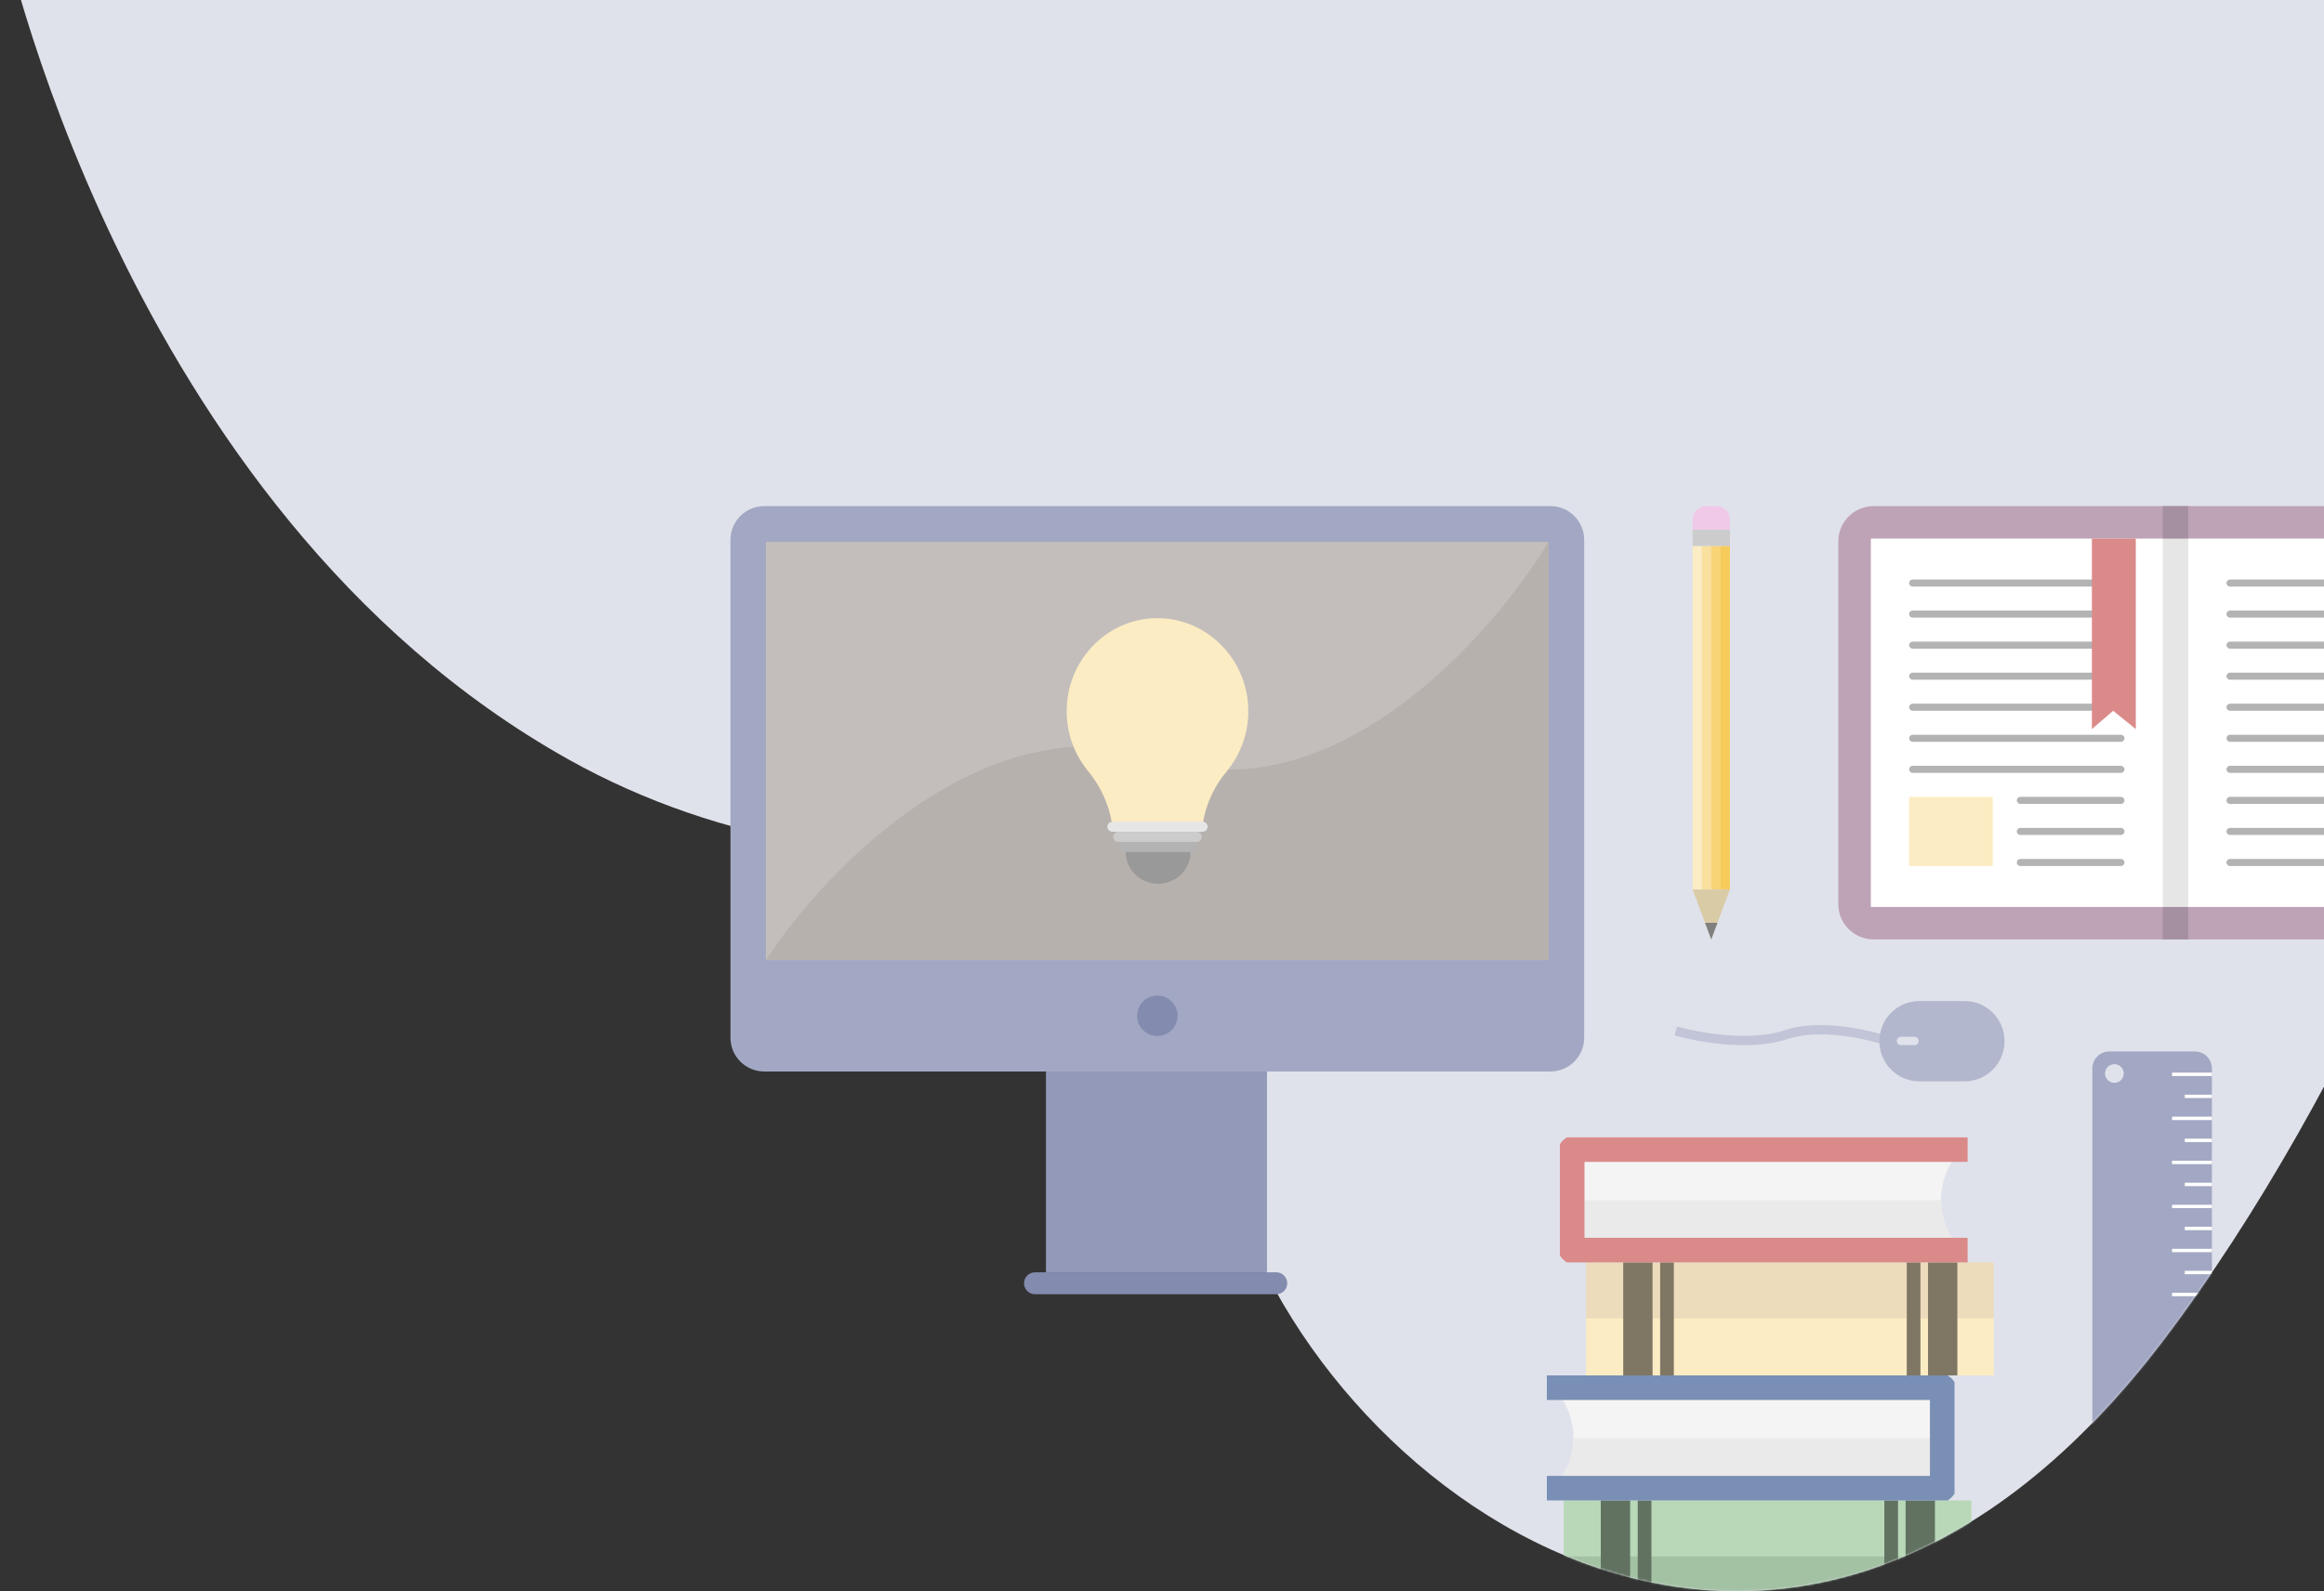 <svg width="1244" height="852" viewBox="0 0 1244 852" fill="none" xmlns="http://www.w3.org/2000/svg">
<rect x="0" y="0" width="1244" height="852" fill="#333333" stroke="none"/>
<path d="M0 -43C0 -43 63.748 271.878 304.215 406.591C344.889 429.378 389.391 444.466 435.402 452.08C494.007 461.75 622.989 497.562 656.747 627.166C700.839 796.447 953.791 986.597 1158.01 717.604C1362.23 448.61 1462.02 -43 1462.02 -43H0Z" fill="#E0E2EB"/>
<mask id="mask0_144_2" style="mask-type:alpha" maskUnits="userSpaceOnUse" x="0" y="-43" width="1463" height="895">
<path d="M0 -43C0 -43 63.748 271.878 304.215 406.591C344.889 429.378 389.391 444.466 435.402 452.08C494.007 461.75 622.989 497.562 656.747 627.166C700.839 796.447 953.791 986.597 1158.01 717.604C1362.23 448.61 1462.02 -43 1462.02 -43H0Z" fill="#E0E2EB"/>
</mask>
<g mask="url(#mask0_144_2)">
<g clip-path="url(#clip0_144_2)">
<path d="M1055.24 803.395H837V833.926H1055.24V803.395Z" fill="#B8D8B8"/>
<path d="M1055.24 833.383H837V863.914H1055.24V833.383Z" fill="#A3C1A3"/>
<path d="M864.736 803.395V863.914" stroke="#617261" stroke-width="15.71" stroke-miterlimit="10"/>
<path d="M880.314 803.395V863.914" stroke="#617261" stroke-width="7.33" stroke-miterlimit="10"/>
<path d="M1027.89 803.395V863.914" stroke="#617261" stroke-width="15.71" stroke-miterlimit="10"/>
<path d="M1012.32 803.395V863.914" stroke="#617261" stroke-width="7.33" stroke-miterlimit="10"/>
</g>
<g clip-path="url(#clip1_144_2)">
<path d="M830.581 742.183C837.819 749.271 842.002 758.893 842.241 769.007C842.481 779.121 838.758 788.93 831.864 796.35L830.589 797.707H1038.95V742.214L830.581 742.183Z" fill="#F4F4F4"/>
<path d="M1038.95 770.145V797.676H830.55L831.864 796.35C838.507 789.231 842.211 779.872 842.233 770.145H1038.95Z" fill="#EAEAEA"/>
<path d="M828 797.668H1036.7C1037.71 797.65 1038.68 797.236 1039.39 796.515C1040.1 795.795 1040.49 794.825 1040.49 793.815V746.029C1040.49 745.019 1040.1 744.049 1039.39 743.329C1038.68 742.608 1037.71 742.194 1036.7 742.176H828" stroke="#798FB5" stroke-width="14.85" stroke-miterlimit="10"/>
</g>
<g clip-path="url(#clip2_144_2)">
<path d="M1067.24 675.938H849V706.469H1067.24V675.938Z" fill="#EDDCBC"/>
<path d="M1067.24 705.926H849V736.457H1067.24V705.926Z" fill="#FCECC3"/>
<path d="M876.736 675.938V736.457" stroke="#7F7763" stroke-width="15.71" stroke-miterlimit="10"/>
<path d="M892.314 675.938V736.457" stroke="#7F7763" stroke-width="7.33" stroke-miterlimit="10"/>
<path d="M1039.89 675.938V736.457" stroke="#7F7763" stroke-width="15.71" stroke-miterlimit="10"/>
<path d="M1024.32 675.938V736.457" stroke="#7F7763" stroke-width="7.33" stroke-miterlimit="10"/>
</g>
<g clip-path="url(#clip3_144_2)">
<path d="M1120 572.069V860.931C1120 863.336 1120.96 865.643 1122.66 867.344C1124.36 869.044 1126.67 870 1129.08 870H1174.92C1177.33 870 1179.64 869.044 1181.34 867.344C1183.04 865.643 1184 863.336 1184 860.931V572.069C1184 569.664 1183.04 567.357 1181.34 565.656C1179.64 563.956 1177.33 563 1174.92 563H1129.08C1126.67 563 1124.36 563.956 1122.66 565.656C1120.96 567.357 1120 569.664 1120 572.069V572.069ZM1136.79 574.79C1136.79 575.777 1136.5 576.741 1135.95 577.562C1135.4 578.382 1134.62 579.021 1133.71 579.399C1132.8 579.776 1131.8 579.875 1130.83 579.683C1129.86 579.49 1128.97 579.015 1128.27 578.317C1127.57 577.62 1127.1 576.731 1126.9 575.763C1126.71 574.796 1126.81 573.793 1127.19 572.881C1127.57 571.97 1128.21 571.191 1129.03 570.643C1129.85 570.095 1130.81 569.802 1131.8 569.802C1133.13 569.802 1134.4 570.328 1135.33 571.263C1136.27 572.199 1136.79 573.467 1136.79 574.79Z" fill="#A2A8C3"/>
<path d="M1169.48 847.326H1184V845.513H1169.48V847.326Z" fill="white"/>
<path d="M1162.67 835.536H1184V833.722H1162.67V835.536Z" fill="white"/>
<path d="M1169.48 823.746H1184V821.932H1169.48V823.746Z" fill="white"/>
<path d="M1162.67 811.956H1184V810.142H1162.67V811.956Z" fill="white"/>
<path d="M1169.48 800.165H1184V798.352H1169.48V800.165Z" fill="white"/>
<path d="M1162.67 788.375H1184V786.561H1162.67V788.375Z" fill="white"/>
<path d="M1169.48 776.585H1184V774.771H1169.48V776.585Z" fill="white"/>
<path d="M1162.67 764.795H1184V762.981H1162.67V764.795Z" fill="white"/>
<path d="M1169.48 753.004H1184V751.191H1169.48V753.004Z" fill="white"/>
<path d="M1162.67 741.214H1184V739.4H1162.67V741.214Z" fill="white"/>
<path d="M1169.48 729.424H1184V727.61H1169.48V729.424Z" fill="white"/>
<path d="M1162.67 717.634H1184V715.82H1162.67V717.634Z" fill="white"/>
<path d="M1169.48 705.843H1184V704.03H1169.48V705.843Z" fill="white"/>
<path d="M1162.67 694.053H1184V692.239H1162.67V694.053Z" fill="white"/>
<path d="M1169.48 682.263H1184V680.449H1169.48V682.263Z" fill="white"/>
<path d="M1162.67 670.473H1184V668.659H1162.67V670.473Z" fill="white"/>
<path d="M1169.48 658.682H1184V656.869H1169.48V658.682Z" fill="white"/>
<path d="M1162.67 646.892H1184V645.078H1162.67V646.892Z" fill="white"/>
<path d="M1169.48 635.102H1184V633.288H1169.48V635.102Z" fill="white"/>
<path d="M1162.67 623.312H1184V621.498H1162.67V623.312Z" fill="white"/>
<path d="M1169.48 611.521H1184V609.708H1169.48V611.521Z" fill="white"/>
<path d="M1162.67 599.731H1184V597.917H1162.67V599.731Z" fill="white"/>
<path d="M1169.48 587.941H1184V586.127H1169.48V587.941Z" fill="white"/>
<path d="M1162.67 576.151H1184V574.337H1162.67V576.151Z" fill="white"/>
</g>
<g clip-path="url(#clip4_144_2)">
<path d="M1050.65 614.726C1043.42 621.814 1039.23 631.436 1038.99 641.55C1038.75 651.664 1042.48 661.473 1049.37 668.893L1050.65 670.25H842.287V614.757L1050.65 614.726Z" fill="#F4F4F4"/>
<path d="M1050.65 670.219H842.287V642.689H1039.04C1039.05 652.41 1042.74 661.768 1049.37 668.893L1050.65 670.219Z" fill="#EAEAEA"/>
<path d="M1053.24 670.211H844.535C843.523 670.193 842.558 669.779 841.848 669.058C841.139 668.338 840.741 667.368 840.741 666.358V618.572C840.741 617.562 841.139 616.593 841.848 615.872C842.558 615.151 843.523 614.737 844.535 614.719H1053.24" stroke="#DB8A8A" stroke-width="14.85" stroke-miterlimit="10"/>
</g>
</g>
<path d="M678.206 573.719H559.891V681.253H678.206V573.719Z" fill="#939AB9"/>
<path d="M829.937 271H409.063C399.087 271 391 279.091 391 289.073V555.647C391 565.628 399.087 573.719 409.063 573.719H829.937C839.913 573.719 848 565.628 848 555.647V289.073C848 279.091 839.913 271 829.937 271Z" fill="#A2A8C3"/>
<path d="M683.173 681.253H554.021C550.779 681.253 548.15 683.882 548.15 687.126C548.15 690.37 550.779 693 554.021 693H683.173C686.415 693 689.043 690.37 689.043 687.126C689.043 683.882 686.415 681.253 683.173 681.253Z" fill="#838BAF"/>
<path d="M829.034 290.13H409.966V514.079H829.034V290.13Z" fill="#C3BEBB"/>
<path d="M620.657 406.041C528.524 375.097 441.83 465.12 410 514H829V290C797.942 341.574 712.791 436.986 620.657 406.041Z" fill="#B7B1AE"/>
<path d="M619.5 554.743C625.486 554.743 630.338 549.888 630.338 543.899C630.338 537.911 625.486 533.056 619.5 533.056C613.514 533.056 608.662 537.911 608.662 543.899C608.662 549.888 613.514 554.743 619.5 554.743Z" fill="#838BAF"/>
<g clip-path="url(#clip5_144_2)">
<path d="M656.346 413.374C649.962 421.06 645.715 430.223 644.015 439.979C643.718 441.593 643.485 443.226 643.333 444.865H595.788C595.618 443.232 595.378 441.606 595.075 439.998C593.31 430.158 589.027 420.913 582.624 413.121C575.05 403.972 570.944 392.549 571 380.785C571 352.498 594.009 329.725 621.89 331.043C646.785 332.214 666.986 352.929 668.134 378.438C668.774 391.107 664.573 403.556 656.346 413.374V413.374Z" fill="#FCECC3"/>
<path d="M637.262 456.264C637.262 460.758 635.434 465.068 632.179 468.245C628.925 471.423 624.511 473.208 619.908 473.208C615.305 473.208 610.891 471.423 607.636 468.245C604.382 465.068 602.553 460.758 602.553 456.264C602.553 456.159 602.553 456.061 602.553 455.956H637.262C637.262 456.061 637.262 456.159 637.262 456.264Z" fill="#999999"/>
<path d="M646.413 442.659C646.413 443.015 646.341 443.366 646.202 443.694C646.063 444.023 645.859 444.321 645.601 444.572C645.344 444.823 645.039 445.022 644.703 445.158C644.367 445.294 644.006 445.364 643.642 445.364H595.542C594.808 445.364 594.103 445.079 593.583 444.572C593.064 444.065 592.772 443.377 592.772 442.659V442.659C592.772 442.021 593.003 441.404 593.425 440.917C593.846 440.43 594.431 440.104 595.075 439.998C595.229 439.968 595.386 439.953 595.542 439.954H643.642C643.766 439.945 643.891 439.945 644.015 439.954C644.683 440.043 645.296 440.367 645.737 440.865C646.179 441.363 646.419 442.001 646.413 442.659V442.659Z" fill="#E6E6E6"/>
<path d="M643.258 447.909V448.242C643.258 448.915 642.984 449.561 642.496 450.037C642.008 450.513 641.347 450.78 640.658 450.78H598.527C598.005 450.781 597.494 450.628 597.062 450.341C596.629 450.054 596.296 449.647 596.104 449.172C595.987 448.875 595.927 448.56 595.927 448.242V447.909C595.926 447.575 595.993 447.245 596.123 446.937C596.254 446.628 596.445 446.348 596.687 446.112C596.929 445.876 597.215 445.689 597.531 445.562C597.847 445.435 598.186 445.37 598.527 445.37H640.658C641.21 445.37 641.748 445.541 642.194 445.859C642.639 446.177 642.97 446.625 643.138 447.139C643.216 447.388 643.257 447.648 643.258 447.909V447.909Z" fill="#CDCCCC"/>
<path d="M640.102 453.146V453.83C640.102 454.141 640.039 454.449 639.918 454.736C639.796 455.023 639.617 455.284 639.392 455.503C639.167 455.723 638.9 455.897 638.606 456.016C638.312 456.135 637.997 456.196 637.679 456.196H601.506C601.188 456.196 600.873 456.135 600.579 456.016C600.285 455.897 600.017 455.723 599.792 455.503C599.567 455.284 599.389 455.023 599.267 454.736C599.145 454.449 599.083 454.141 599.083 453.83V453.146C599.082 452.713 599.204 452.288 599.434 451.917C599.665 451.547 599.995 451.245 600.389 451.045C600.735 450.872 601.117 450.781 601.506 450.78H637.679C638.067 450.781 638.45 450.872 638.796 451.045C639.19 451.245 639.52 451.547 639.75 451.917C639.981 452.288 640.102 452.713 640.102 453.146V453.146Z" fill="#B3B3B3"/>
</g>
<path d="M1326.04 271H1002.96C992.489 271 984 279.458 984 289.893V484.107C984 494.542 992.489 503 1002.96 503H1326.04C1336.51 503 1345 494.542 1345 484.107V289.893C1345 279.458 1336.51 271 1326.04 271Z" fill="#BEA3B6"/>
<path d="M1327.56 288.381H1001.44V485.619H1327.56V288.381Z" fill="white"/>
<path d="M1171.33 288.381H1157.67V485.619H1171.33V288.381Z" fill="#E6E6E6"/>
<path d="M1171.33 485.619H1157.67V503H1171.33V485.619Z" fill="#A590A1"/>
<path d="M1171.33 271H1157.67V288.381H1171.33V271Z" fill="#A590A1"/>
<path d="M1135.3 310.296H1023.82C1022.77 310.296 1021.92 311.142 1021.92 312.186C1021.92 313.229 1022.77 314.075 1023.82 314.075H1135.3C1136.35 314.075 1137.2 313.229 1137.2 312.186C1137.2 311.142 1136.35 310.296 1135.3 310.296Z" fill="#B3B3B3"/>
<path d="M1135.3 326.922H1023.82C1022.77 326.922 1021.92 327.768 1021.92 328.811C1021.92 329.854 1022.77 330.7 1023.82 330.7H1135.3C1136.35 330.7 1137.2 329.854 1137.2 328.811C1137.2 327.768 1136.35 326.922 1135.3 326.922Z" fill="#B3B3B3"/>
<path d="M1135.3 343.547H1023.82C1022.77 343.547 1021.92 344.393 1021.92 345.436C1021.92 346.48 1022.77 347.326 1023.82 347.326H1135.3C1136.35 347.326 1137.2 346.48 1137.2 345.436C1137.2 344.393 1136.35 343.547 1135.3 343.547Z" fill="#B3B3B3"/>
<path d="M1135.3 360.173H1023.82C1022.77 360.173 1021.92 361.018 1021.92 362.062C1021.92 363.105 1022.77 363.951 1023.82 363.951H1135.3C1136.35 363.951 1137.2 363.105 1137.2 362.062C1137.2 361.018 1136.35 360.173 1135.3 360.173Z" fill="#B3B3B3"/>
<path d="M1135.3 376.798H1023.82C1022.77 376.798 1021.92 377.644 1021.92 378.687C1021.92 379.731 1022.77 380.577 1023.82 380.577H1135.3C1136.35 380.577 1137.2 379.731 1137.2 378.687C1137.2 377.644 1136.35 376.798 1135.3 376.798Z" fill="#B3B3B3"/>
<path d="M1135.3 393.423H1023.82C1022.77 393.423 1021.92 394.269 1021.92 395.313C1021.92 396.356 1022.77 397.202 1023.82 397.202H1135.3C1136.35 397.202 1137.2 396.356 1137.2 395.313C1137.2 394.269 1136.35 393.423 1135.3 393.423Z" fill="#B3B3B3"/>
<path d="M1135.3 410.049H1023.82C1022.77 410.049 1021.92 410.895 1021.92 411.938C1021.92 412.982 1022.77 413.827 1023.82 413.827H1135.3C1136.35 413.827 1137.2 412.982 1137.2 411.938C1137.2 410.895 1136.35 410.049 1135.3 410.049Z" fill="#B3B3B3"/>
<path d="M1135.3 426.674H1081.45C1080.41 426.674 1079.56 427.52 1079.56 428.564C1079.56 429.607 1080.41 430.453 1081.45 430.453H1135.3C1136.35 430.453 1137.2 429.607 1137.2 428.564C1137.2 427.52 1136.35 426.674 1135.3 426.674Z" fill="#B3B3B3"/>
<path d="M1135.3 443.3H1081.45C1080.41 443.3 1079.56 444.146 1079.56 445.189C1079.56 446.232 1080.41 447.078 1081.45 447.078H1135.3C1136.35 447.078 1137.2 446.232 1137.2 445.189C1137.2 444.146 1136.35 443.3 1135.3 443.3Z" fill="#B3B3B3"/>
<path d="M1135.3 459.925H1081.45C1080.41 459.925 1079.56 460.771 1079.56 461.814C1079.56 462.858 1080.41 463.704 1081.45 463.704H1135.3C1136.35 463.704 1137.2 462.858 1137.2 461.814C1137.2 460.771 1136.35 459.925 1135.3 459.925Z" fill="#B3B3B3"/>
<path d="M1305.18 310.296H1193.7C1192.65 310.296 1191.8 311.142 1191.8 312.186C1191.8 313.229 1192.65 314.075 1193.7 314.075H1305.18C1306.23 314.075 1307.08 313.229 1307.08 312.186C1307.08 311.142 1306.23 310.296 1305.18 310.296Z" fill="#B3B3B3"/>
<path d="M1305.18 326.922H1193.7C1192.65 326.922 1191.8 327.768 1191.8 328.811C1191.8 329.854 1192.65 330.7 1193.7 330.7H1305.18C1306.23 330.7 1307.08 329.854 1307.08 328.811C1307.08 327.768 1306.23 326.922 1305.18 326.922Z" fill="#B3B3B3"/>
<path d="M1305.18 343.547H1193.7C1192.65 343.547 1191.8 344.393 1191.8 345.436C1191.8 346.48 1192.65 347.326 1193.7 347.326H1305.18C1306.23 347.326 1307.08 346.48 1307.08 345.436C1307.08 344.393 1306.23 343.547 1305.18 343.547Z" fill="#B3B3B3"/>
<path d="M1305.18 360.173H1193.7C1192.65 360.173 1191.8 361.018 1191.8 362.062C1191.8 363.105 1192.65 363.951 1193.7 363.951H1305.18C1306.23 363.951 1307.08 363.105 1307.08 362.062C1307.08 361.018 1306.23 360.173 1305.18 360.173Z" fill="#B3B3B3"/>
<path d="M1305.18 376.798H1193.7C1192.65 376.798 1191.8 377.644 1191.8 378.687C1191.8 379.731 1192.65 380.577 1193.7 380.577H1305.18C1306.23 380.577 1307.08 379.731 1307.08 378.687C1307.08 377.644 1306.23 376.798 1305.18 376.798Z" fill="#B3B3B3"/>
<path d="M1305.18 393.423H1193.7C1192.65 393.423 1191.8 394.269 1191.8 395.313C1191.8 396.356 1192.65 397.202 1193.7 397.202H1305.18C1306.23 397.202 1307.08 396.356 1307.08 395.313C1307.08 394.269 1306.23 393.423 1305.18 393.423Z" fill="#B3B3B3"/>
<path d="M1305.18 410.049H1193.7C1192.65 410.049 1191.8 410.895 1191.8 411.938C1191.8 412.982 1192.65 413.827 1193.7 413.827H1305.18C1306.23 413.827 1307.08 412.982 1307.08 411.938C1307.08 410.895 1306.23 410.049 1305.18 410.049Z" fill="#B3B3B3"/>
<path d="M1305.18 426.674H1193.7C1192.65 426.674 1191.8 427.52 1191.8 428.564C1191.8 429.607 1192.65 430.453 1193.7 430.453H1305.18C1306.23 430.453 1307.08 429.607 1307.08 428.564C1307.08 427.52 1306.23 426.674 1305.18 426.674Z" fill="#B3B3B3"/>
<path d="M1305.18 443.3H1193.7C1192.65 443.3 1191.8 444.146 1191.8 445.189C1191.8 446.232 1192.65 447.078 1193.7 447.078H1305.18C1306.23 447.078 1307.08 446.232 1307.08 445.189C1307.08 444.146 1306.23 443.3 1305.18 443.3Z" fill="#B3B3B3"/>
<path d="M1305.18 459.925H1193.7C1192.65 459.925 1191.8 460.771 1191.8 461.814C1191.8 462.858 1192.65 463.704 1193.7 463.704H1305.18C1306.23 463.704 1307.08 462.858 1307.08 461.814C1307.08 460.771 1306.23 459.925 1305.18 459.925Z" fill="#B3B3B3"/>
<path d="M1143.26 390.401L1131.13 380.577L1119.75 390.401V288.381H1143.26V390.401Z" fill="#DB8A8A"/>
<path d="M1066.67 426.674H1021.92V463.704H1066.67V426.674Z" fill="#FCECC3"/>
<path d="M897 552C897 552 929.605 561.694 954.5 554.5C977.429 546.003 1010.68 557.459 1010.68 557.459" stroke="#C1C5D7" stroke-width="5" stroke-miterlimit="10"/>
<path d="M1027.35 536C1015.56 536 1006 545.626 1006 557.5C1006 569.374 1015.56 579 1027.35 579H1051.65C1063.44 579 1073 569.374 1073 557.5C1073 545.626 1063.44 536 1051.65 536H1027.35Z" fill="#B2B7CD"/>
<path d="M1015.35 557.376V557.382C1015.35 558.601 1016.33 559.59 1017.54 559.59H1024.87C1026.08 559.59 1027.06 558.601 1027.06 557.382V557.376C1027.06 556.156 1026.08 555.167 1024.87 555.167H1017.54C1016.33 555.167 1015.35 556.156 1015.35 557.376Z" fill="#E0E2EB"/>
<g clip-path="url(#clip6_144_2)">
<path d="M911.043 292.288H906V476.3H911.043V292.288Z" fill="#FCECC3"/>
<path d="M916.029 292.288H910.986V476.3H916.029V292.288Z" fill="#FAE09E"/>
<path d="M921.014 292.288H915.971V476.3H921.014V292.288Z" fill="#F8D477"/>
<path d="M926 292.288H920.957V476.3H926V292.288Z" fill="#F7CB5A"/>
<path d="M926 283.628H906V292.288H926V283.628Z" fill="#CDCCCC"/>
<path d="M906 283.628V278.216C906 276.302 906.753 274.467 908.092 273.114C909.432 271.76 911.248 271 913.143 271H918.857C920.752 271 922.568 271.76 923.908 273.114C925.247 274.467 926 276.302 926 278.216V283.628H906Z" fill="#F1C9E8"/>
<path d="M906 476.3L916 503L926 476.3" fill="#DACBA7"/>
<path d="M912.668 494.102H919.332L916 503L912.668 494.102Z" fill="#808081"/>
</g>
<defs>
<clipPath id="clip0_144_2">
<rect width="218.236" height="60.519" fill="white" transform="translate(837 803.395)"/>
</clipPath>
<clipPath id="clip1_144_2">
<rect width="218.236" height="66.938" fill="white" transform="translate(828 736.457)"/>
</clipPath>
<clipPath id="clip2_144_2">
<rect width="218.236" height="60.519" fill="white" transform="translate(849 675.938)"/>
</clipPath>
<clipPath id="clip3_144_2">
<rect width="64" height="307" fill="white" transform="translate(1184 870) rotate(-180)"/>
</clipPath>
<clipPath id="clip4_144_2">
<rect width="218.236" height="66.938" fill="white" transform="translate(835 609)"/>
</clipPath>
<clipPath id="clip5_144_2">
<rect width="97.185" height="142.208" fill="white" transform="translate(571 331)"/>
</clipPath>
<clipPath id="clip6_144_2">
<rect width="20" height="232" fill="white" transform="translate(906 271)"/>
</clipPath>
</defs>
</svg>

